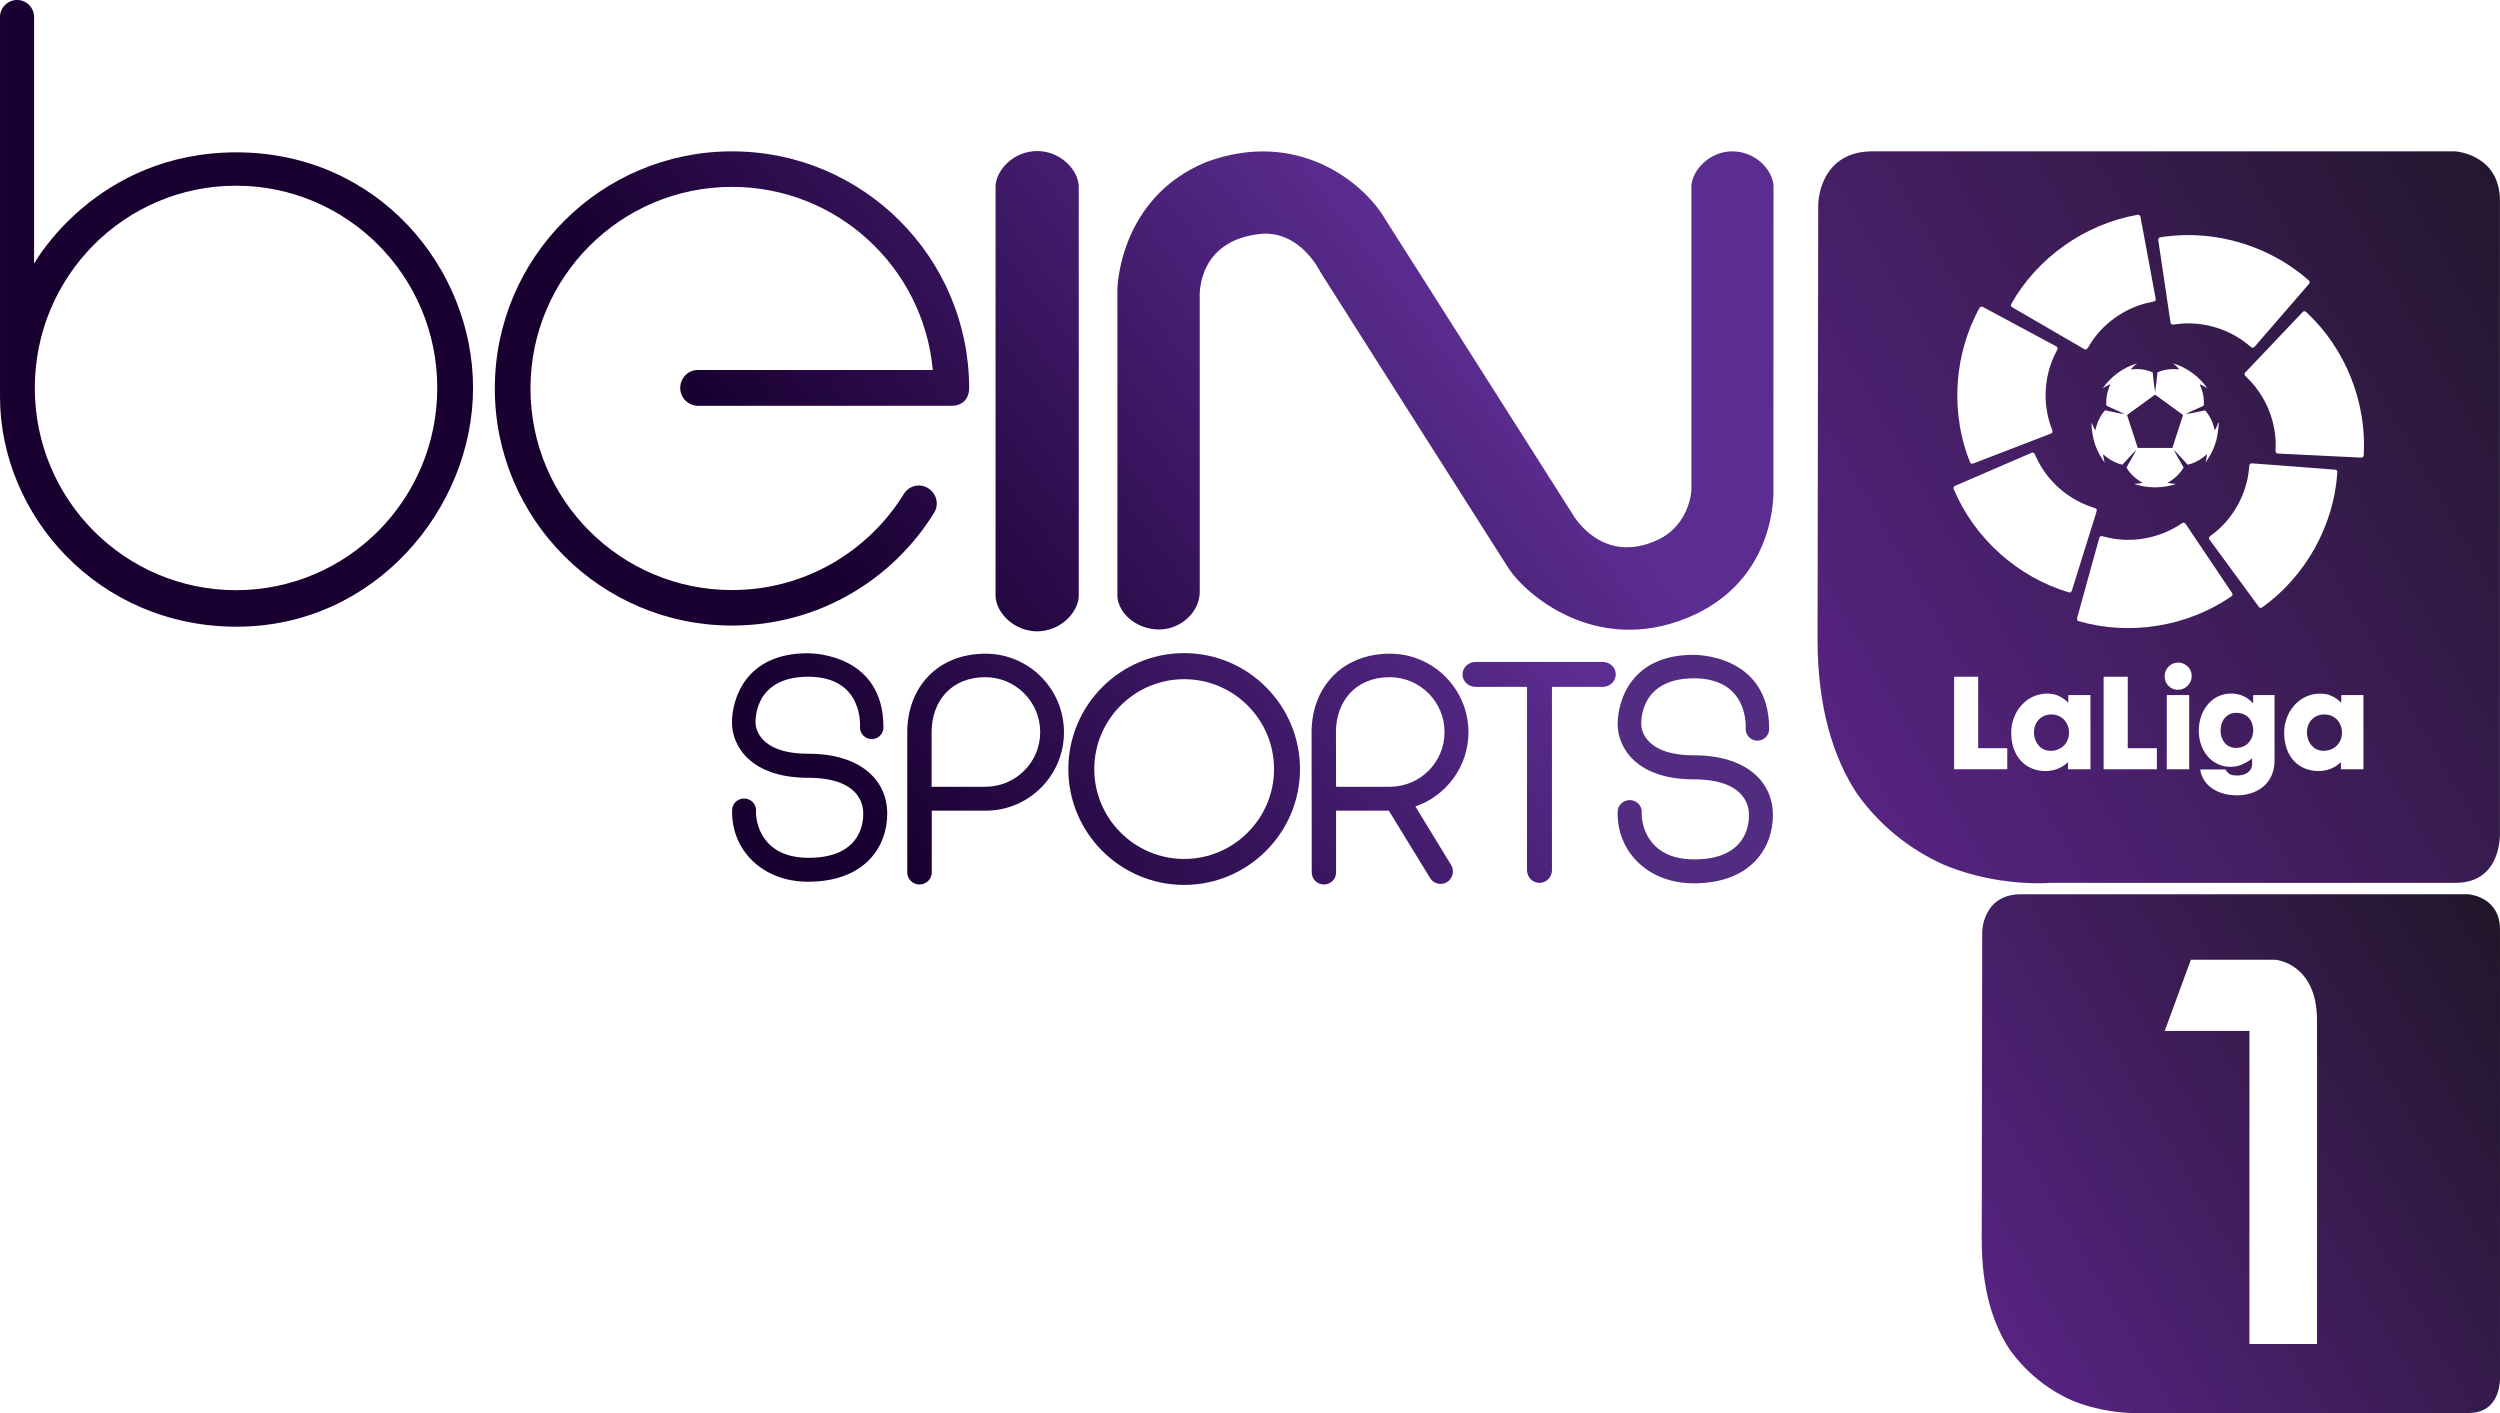 <?xml version="1.0" encoding="utf-8"?>
<!-- Generator: Adobe Illustrator 16.0.0, SVG Export Plug-In . SVG Version: 6.00 Build 0)  -->
<!DOCTYPE svg PUBLIC "-//W3C//DTD SVG 1.1//EN" "http://www.w3.org/Graphics/SVG/1.1/DTD/svg11.dtd">
<svg version="1.1" id="Capa_1" xmlns="http://www.w3.org/2000/svg" xmlns:xlink="http://www.w3.org/1999/xlink" x="0px" y="0px"
	 width="600px" height="339.155px" viewBox="0 0 600 339.155" enable-background="new 0 0 600 339.155" xml:space="preserve">
<linearGradient id="SVGID_1_" gradientUnits="userSpaceOnUse" x1="-12.018" y1="68.552" x2="-11.018" y2="68.552" gradientTransform="matrix(242.915 -140.257 140.257 242.915 -6260.789 -18165.252)">
	<stop  offset="0" style="stop-color:#572381"/>
	<stop  offset="1" style="stop-color:#111211"/>
</linearGradient>
<path fill="url(#SVGID_1_)" d="M588.199,36.324c-46.858-0.001-97.918,0.001-139.196,0.002c-12.53,0.267-12.631,12.688-12.631,12.688
	l-0.159,104.338c0,16.68,3.84,28.567,9.489,37.157c5.279,7.41,12.471,13.32,20.899,17.062c9.489,3.938,18.55,4.42,22.709,4.42
	c1.54,0,2.4-0.11,2.4-0.11h97.657c11.149,0,10.62-11.938,10.62-11.938V48.214c0-10.506-9.439-11.787-10.721-11.894h-1.068V36.324z
	 M513.232,51.539c0.29,0.052,0.5,0.326,0.5,0.635c1.21,6.513,2.45,13.02,3.63,19.533c0.141,0.559-0.5,0.7-0.91,0.756
	c-6.31,1.188-12.028,5.229-15.229,10.806c-0.17,0.394-0.59,0.837-1.04,0.496c-5.71-3.298-11.399-6.622-17.101-9.931
	c-0.34-0.135-0.609-0.535-0.38-0.883c6.261-11.129,17.67-19.156,30.229-21.382C513.041,51.53,513.142,51.521,513.232,51.539z
	 M525.852,56.422c10.289,0.158,20.499,4.035,28.229,10.845c0.311,0.2,0.319,0.667,0.051,0.903c-4.32,4.995-8.642,9.979-12.96,14.968
	c-0.24,0.378-0.75,0.417-1.04,0.073c-4.87-4.277-11.62-6.315-18.04-5.375c-0.409,0.064-1.079,0.188-1.159-0.389
	c-0.99-6.483-1.92-12.978-2.9-19.463c-0.05-0.343-0.14-0.846,0.28-0.99c1.03-0.235,2.09-0.295,3.13-0.408v-0.002
	C522.91,56.452,524.381,56.398,525.852,56.422z M475.523,73.594c0.239-0.009,0.489,0.148,0.7,0.257
	c5.76,3.104,11.539,6.17,17.289,9.284c0.479,0.226,0.29,0.783,0.061,1.133c-3.051,5.669-3.471,12.67-1.141,18.668
	c0.24,0.41,0.271,1.04-0.311,1.16c-6.109,2.369-12.229,4.71-18.34,7.069c-0.34,0.189-0.859,0.2-0.989-0.25
	c-4.421-11.034-3.979-23.866,1.069-34.609c0.45-0.887,0.811-1.839,1.41-2.64C475.353,73.619,475.433,73.598,475.523,73.594
	L475.523,73.594z M553.08,74.698c0.17,0.011,0.329,0.091,0.449,0.229c9.36,8.685,14.54,21.646,13.76,34.391
	c0,0.41-0.449,0.569-0.778,0.5c-6.59-0.32-13.17-0.631-19.75-0.961c-0.61,0.061-0.681-0.64-0.61-1.08
	c0.29-6.439-2.359-12.936-7.068-17.33c-0.381-0.259-0.58-0.824-0.131-1.137c4.551-4.81,9.109-9.622,13.681-14.416
	C552.75,74.748,552.921,74.688,553.08,74.698L553.08,74.698z M521.482,87.186c3.34,0.987,6.279,3.146,8.279,5.993
	c-0.59-0.378-1.199-0.71-1.84-0.994c0.729,1.617,1.141,3.396,0.97,5.179c-1.439,0.691-2.93,1.279-4.34,2.029
	c1.569-0.226,3.119-0.603,4.67-0.912c1.199,1.361,1.96,3.056,2.311,4.826c0.229-0.421,0.51-0.83,0.641-1.29
	c0.069-0.2,0.101-0.551,0.351-0.58c-0.171,1.77-0.301,3.58-0.931,5.27c-0.5,1.561-1.359,2.96-2.271,4.319
	c0.16-0.67,0.271-1.34,0.37-2.021c-1.32,1.189-2.891,2.131-4.641,2.53c-1.119-1.181-2.181-2.431-3.341-3.58
	c0.721,1.46,1.58,2.84,2.36,4.26c-0.91,1.561-2.3,2.79-3.87,3.66c0.68,0.141,1.37,0.26,2.07,0.271c-3.261,1.09-6.852,1.09-10.11,0
	c0.7-0.021,1.38-0.131,2.062-0.271c-1.57-0.87-2.96-2.101-3.87-3.66c0.79-1.42,1.64-2.81,2.37-4.26
	c-1.16,1.149-2.222,2.399-3.341,3.58c-1.75-0.399-3.319-1.33-4.641-2.53c0.09,0.681,0.21,1.36,0.36,2.03
	c-0.83-1.261-1.63-2.54-2.141-3.97c-0.671-1.8-0.96-3.74-1.029-5.65c0.358,0.61,0.59,1.29,0.96,1.891
	c0.359-1.771,1.109-3.471,2.318-4.83c1.562,0.314,3.11,0.686,4.69,0.918c-1.42-0.746-2.91-1.343-4.36-2.035
	c-0.17-1.78,0.23-3.56,0.972-5.177c-0.65,0.287-1.271,0.621-1.86,1.009c2-2.854,4.95-5.015,8.3-6.002
	c-0.59,0.426-1.108,0.942-1.59,1.48c1.78-0.21,3.64-0.047,5.29,0.703c0.148,1.588,0.34,3.171,0.55,4.752
	c0.28-1.572,0.41-3.168,0.58-4.756c1.65-0.744,3.5-0.912,5.29-0.695C522.591,88.125,522.072,87.614,521.482,87.186L521.482,87.186z
	 M517.211,94.712c-2.239,1.632-4.479,3.253-6.721,4.883c0.86,2.633,1.721,5.272,2.57,7.902h8.31c0.86-2.63,1.71-5.27,2.57-7.899
	C521.7,97.967,519.461,96.333,517.211,94.712z M487.943,108.637c0.149,0.02,0.279,0.108,0.351,0.27c0.399,0.779,0.72,1.6,1.17,2.359
	c2.76,4.989,7.489,8.84,12.93,10.54c0.31,0.13,0.76,0.181,0.83,0.579c-0.08,0.62-0.32,1.19-0.49,1.79l-5.43,17.4
	c-0.07,0.359-0.37,0.76-0.78,0.59c-12.3-3.641-22.749-13.03-27.659-24.88c-0.16-0.4,0.24-0.66,0.561-0.771
	c6.021-2.601,12.029-5.209,18.061-7.8C487.621,108.637,487.791,108.606,487.943,108.637z M540.351,111.196
	c6.58,0.451,13.16,1.021,19.729,1.5c0.36,0,0.94,0.111,0.882,0.591c-0.78,12.8-7.62,25.029-18.03,32.489
	c-0.32,0.25-0.72,0.08-0.891-0.24c-3.909-5.32-7.811-10.629-11.699-15.959c-0.351-0.33-0.141-0.82,0.239-1.021
	c5.25-3.771,8.71-9.921,9.21-16.37c0.051-0.279,0.011-0.601,0.189-0.83C540.072,111.317,540.261,111.237,540.351,111.196
	L540.351,111.196z M524.152,125.456c0.18,0.031,0.34,0.142,0.43,0.33c3.681,5.461,7.351,10.93,11.021,16.4
	c0.221,0.239,0.301,0.68,0,0.891c-10.561,7.329-24.469,9.579-36.809,5.979c-0.45-0.171-0.301-0.72-0.19-1.069
	c1.76-6.311,3.46-12.63,5.24-18.93c0.17-0.62,0.89-0.319,1.31-0.221c6.24,1.67,13.15,0.42,18.47-3.229
	C523.772,125.466,523.971,125.417,524.152,125.456z M522.531,159.016c1.41-0.091,2.851,0.799,3.3,2.17
	c0.431,1.188,0.07,2.608-0.859,3.459c-0.92,0.891-2.38,1.16-3.55,0.641c-1.109-0.471-1.869-1.631-1.899-2.83
	c-0.11-1.49,0.95-2.971,2.41-3.33C522.131,159.065,522.33,159.036,522.531,159.016L522.531,159.016z M468.983,162.416h5.78v17.159
	c2.329-0.01,4.648-0.01,6.979,0v5.051h-12.76L468.983,162.416L468.983,162.416z M504.871,162.416h5.789v17.149
	c2.33,0.01,4.66,0,6.99,0.01v5.051h-12.779V162.416z M535.41,166.456c1.67-0.02,3.33,0.51,4.591,1.63
	c0.26,0.221,0.5,0.471,0.75,0.71c0-0.66-0.011-1.319,0-1.979h5.14c0,5.291,0.01,10.569,0,15.85c-0.01,1.961-0.64,3.951-1.979,5.41
	c-1.579,1.771-3.96,2.641-6.29,2.78c-2.46,0.148-5.069-0.36-7.06-1.899c-1.36-1.021-2.28-2.59-2.511-4.28h6.04
	c0.399,0.671,1.021,1.271,1.83,1.37c1.39,0.199,3.029,0.039,4.021-1.08c0.72-0.811,0.59-1.971,0.561-2.971
	c-1.57,1.33-3.62,2.211-5.7,2.021c-1.939-0.12-3.811-1.08-5.039-2.58c-1.631-1.95-2.24-4.59-2.011-7.079
	c0.21-2.352,1.22-4.701,3.061-6.23v-0.01C532.072,167.045,533.74,166.475,535.41,166.456L535.41,166.456z M556.861,166.465
	c0.29,0,0.58,0.021,0.86,0.052c1.608,0.139,3.02,1.039,4.18,2.108v-1.811h5.32v17.811h-5.4v-1.721c-2.95,2.971-8.3,2.82-11.18-0.18
	c-1.689-1.74-2.4-4.221-2.439-6.601c-0.101-2.811,1.039-5.67,3.149-7.561C552.841,167.215,554.851,166.446,556.861,166.465z
	 M491.552,166.465c0.29,0.011,0.58,0.04,0.87,0.08c1.529,0.181,2.859,1.05,3.97,2.08v-1.811h5.32c0,5.939,0.01,11.881,0,17.811h-5.4
	c-0.01-0.569-0.01-1.149,0-1.721c-2.97,2.99-8.35,2.82-11.21-0.22c-1.67-1.739-2.369-4.2-2.409-6.569
	c-0.101-2.86,1.08-5.76,3.26-7.641C487.483,167.125,489.522,166.405,491.552,166.465L491.552,166.465z M525.41,166.815v17.811h-5.38
	v-17.811H525.41z M536.981,171.094c-0.359-0.021-0.72,0-1.069,0.061c-1.279,0.221-2.311,1.25-2.699,2.461
	c-0.54,1.649-0.32,3.67,0.949,4.93c1.511,1.46,4.189,1.199,5.54-0.34c1.41-1.57,1.41-4.149,0.131-5.79
	C539.141,171.565,538.061,171.145,536.981,171.094z M557.75,171.465c-0.351,0.011-0.689,0.051-1.029,0.142
	c-1.33,0.309-2.431,1.358-2.83,2.67c-0.561,1.77-0.09,3.949,1.41,5.129c1.72,1.35,4.448,0.91,5.81-0.76
	c1.46-1.771,1.24-4.689-0.5-6.189C559.821,171.765,558.781,171.446,557.75,171.465L557.75,171.465z M492.172,171.465
	c-0.341,0.011-0.69,0.062-1.021,0.15c-1.221,0.32-2.25,1.25-2.689,2.43c-0.681,1.812-0.229,4.08,1.279,5.33
	c1.739,1.4,4.55,0.949,5.899-0.78c1.431-1.779,1.181-4.681-0.569-6.158C494.272,171.745,493.222,171.425,492.172,171.465z"/>
<g>
	
		<linearGradient id="SVGID_2_" gradientUnits="userSpaceOnUse" x1="-13.206" y1="69.723" x2="-12.208" y2="69.723" gradientTransform="matrix(124.497 -95.364 95.364 124.497 -4894.101 -9919.307)">
		<stop  offset="0" style="stop-color:#190031"/>
		<stop  offset="0.006" style="stop-color:#190031"/>
		<stop  offset="1" style="stop-color:#5C2D91"/>
	</linearGradient>
	<path fill="url(#SVGID_2_)" d="M0.002,4.069v91.124c0,28.461,23.521,55.218,56.783,55.218c33.262,0,56.749-28.462,56.749-57.305
		c0-28.845-22.896-56.542-56.783-56.542c-33.854,0-48.574,26.722-48.574,26.722V4.07c0-2.228-1.809-4.071-4.07-4.071
		C1.846-0.002,0.002,1.842,0.002,4.069 M8.353,93.106c0-26.826,21.606-48.536,48.294-48.536c26.652,0,48.295,21.711,48.295,48.536
		c0,26.826-21.642,48.537-48.295,48.537C29.96,141.643,8.353,119.932,8.353,93.106"/>
	
		<linearGradient id="SVGID_3_" gradientUnits="userSpaceOnUse" x1="-13.206" y1="69.723" x2="-12.206" y2="69.723" gradientTransform="matrix(124.497 -95.364 95.364 124.497 -4834.976 -9842.057)">
		<stop  offset="0" style="stop-color:#190031"/>
		<stop  offset="0.006" style="stop-color:#190031"/>
		<stop  offset="1" style="stop-color:#5C2D91"/>
	</linearGradient>
	<path fill="url(#SVGID_3_)" d="M118.754,93.248c0,31.418,25.504,56.889,56.923,56.889c20.494,0,38.411-10.786,48.469-27
		c1.287-1.948,0.695-4.594-1.253-5.881c-1.914-1.321-4.593-0.8-5.88,1.148c-8.525,13.918-23.834,23.208-41.337,23.208
		c-26.722,0-48.362-21.643-48.362-48.363c0-26.722,21.643-48.399,48.362-48.399c25.226,0,45.963,19.311,48.188,43.943h-56.362
		c-2.366,0-4.245,1.949-4.245,4.315s1.914,4.279,4.28,4.279h60.784c3.201,0,4.279-2.263,4.279-4.141
		c0-31.454-25.469-56.923-56.923-56.923C144.259,36.325,118.755,61.794,118.754,93.248"/>
	
		<linearGradient id="SVGID_4_" gradientUnits="userSpaceOnUse" x1="-13.206" y1="69.723" x2="-12.207" y2="69.723" gradientTransform="matrix(124.497 -95.368 95.368 124.497 -4807.882 -9806.382)">
		<stop  offset="0" style="stop-color:#190031"/>
		<stop  offset="0.006" style="stop-color:#190031"/>
		<stop  offset="1" style="stop-color:#5C2D91"/>
	</linearGradient>
	<path fill="url(#SVGID_4_)" d="M248.92,36.254c-5.532,0-9.708,4.35-9.986,8.281v98.709c0.278,3.932,4.454,8.246,9.986,8.28
		c5.497-0.034,9.707-4.35,9.984-8.28V44.535C258.627,40.603,254.417,36.254,248.92,36.254z"/>
	
		<linearGradient id="SVGID_5_" gradientUnits="userSpaceOnUse" x1="-13.206" y1="69.723" x2="-12.206" y2="69.723" gradientTransform="matrix(124.497 -95.364 95.364 124.497 -4771.351 -9759.057)">
		<stop  offset="0" style="stop-color:#190031"/>
		<stop  offset="0.006" style="stop-color:#190031"/>
		<stop  offset="1" style="stop-color:#5C2D91"/>
	</linearGradient>
	<path fill="url(#SVGID_5_)" d="M415.783,36.324c-5.428,0-9.532,4.349-9.847,8.211v72.755c0,2.645-1.635,9.22-7.933,12.212
		c-13.5,6.402-20.459-5.914-20.459-5.914l-44.999-70.839c-5.186-9.012-21.225-21.955-43.074-13.848
		c-21.051,8.664-21.294,30.549-21.294,30.549v73.799c0.313,3.933,4.488,7.793,9.985,7.828c5.531-0.033,9.776-4.453,9.776-8.977
		V71.469c0,0-1.044-13.917,14.996-15.379c9.359-0.521,13.952,9.187,13.952,9.187s40.987,64.614,45.127,71.051
		c4.176,6.438,20.98,20.877,42.833,12.004c22.095-8.977,20.771-31.104,20.771-31.104l0.034-72.719
		c-0.313-3.861-4.419-8.176-9.847-8.176 M415.776,36.331h0.034H415.776z M278.176,151.077h0.034H278.176z"/>
	
		<linearGradient id="SVGID_6_" gradientUnits="userSpaceOnUse" x1="-13.206" y1="69.722" x2="-12.204" y2="69.722" gradientTransform="matrix(124.497 -95.364 95.364 124.497 -4795.976 -9742.307)">
		<stop  offset="0" style="stop-color:#190031"/>
		<stop  offset="0.006" style="stop-color:#190031"/>
		<stop  offset="1" style="stop-color:#5C2D91"/>
	</linearGradient>
	<path fill="url(#SVGID_6_)" d="M217.743,175.743v33.646c0,1.6,1.32,2.888,2.922,2.888c1.636,0,2.958-1.288,2.958-2.888v-14.822
		h12.907c10.403,0,18.823-8.42,18.823-18.824c0-10.403-8.42-18.857-18.823-18.857C225.015,156.885,217.743,164.992,217.743,175.743
		 M223.588,175.743c0-7.551,4.802-13.222,12.874-13.222c7.271,0,13.187,5.915,13.187,13.187c0,7.272-5.914,13.117-13.187,13.117
		h-12.874V175.743z"/>
	
		<linearGradient id="SVGID_7_" gradientUnits="userSpaceOnUse" x1="-13.206" y1="69.723" x2="-12.206" y2="69.723" gradientTransform="matrix(124.497 -95.364 95.364 124.497 -4774.351 -9714.057)">
		<stop  offset="0" style="stop-color:#190031"/>
		<stop  offset="0.006" style="stop-color:#190031"/>
		<stop  offset="1" style="stop-color:#5C2D91"/>
	</linearGradient>
	<path fill="url(#SVGID_7_)" d="M256.4,184.58c0,15.311,12.456,27.8,27.802,27.8c15.309,0,27.799-12.489,27.799-27.8
		c0-15.345-12.489-27.835-27.799-27.835C268.856,156.745,256.4,169.235,256.4,184.58 M262.628,184.58
		c0-11.898,9.673-21.572,21.572-21.572c11.898,0,21.57,9.674,21.57,21.572c0,11.864-9.672,21.572-21.57,21.572
		C272.301,206.152,262.628,196.444,262.628,184.58"/>
	
		<linearGradient id="SVGID_8_" gradientUnits="userSpaceOnUse" x1="-13.206" y1="69.723" x2="-12.206" y2="69.723" gradientTransform="matrix(124.497 -95.364 95.364 124.497 -4745.226 -9676.182)">
		<stop  offset="0" style="stop-color:#190031"/>
		<stop  offset="0.006" style="stop-color:#190031"/>
		<stop  offset="1" style="stop-color:#5C2D91"/>
	</linearGradient>
	<path fill="url(#SVGID_8_)" d="M354.133,158.868c-1.704,0-3.131,1.322-3.131,2.992c0,1.635,1.427,2.992,3.131,2.992h12.353v43.979
		c0,1.705,1.322,3.063,2.992,3.063c1.635,0,2.992-1.356,2.992-3.063v-43.979h12.178c1.739,0,3.132-1.357,3.132-2.992
		c0-1.67-1.393-2.992-3.132-2.992H354.133z"/>
	
		<linearGradient id="SVGID_9_" gradientUnits="userSpaceOnUse" x1="-13.206" y1="69.722" x2="-12.209" y2="69.722" gradientTransform="matrix(124.497 -95.364 95.364 124.497 -4807.726 -9757.682)">
		<stop  offset="0" style="stop-color:#190031"/>
		<stop  offset="0.006" style="stop-color:#190031"/>
		<stop  offset="1" style="stop-color:#5C2D91"/>
	</linearGradient>
	<path fill="url(#SVGID_9_)" d="M193.837,156.782c-14.926,0-18.162,10.994-18.162,16.631c0,5.672,4.522,13.256,18.302,13.256
		s13.188,8.212,13.188,8.525c0,0.313,0.766,10.717-13.151,10.682c-11.378-0.034-12.735-8.732-12.562-11.412
		c0-1.602-1.287-2.817-2.889-2.817c-1.564,0-2.854,1.217-2.854,2.817c-0.243,9.533,7.271,17.152,18.196,17.152
		c13.71,0,19.033-8.42,19.033-16.353c0-7.934-6.264-14.37-18.998-14.37c-12.733,0-12.596-7.308-12.596-7.308
		s-0.835-11.169,12.631-11.169c13.465,0,12.421,12.145,12.421,12.145c0,1.564,1.253,2.817,2.818,2.817
		c1.564,0,2.818-1.253,2.818-2.817c0-17.433-16.736-17.779-18.094-17.779H193.837"/>
	
		<linearGradient id="SVGID_10_" gradientUnits="userSpaceOnUse" x1="-13.205" y1="69.723" x2="-12.207" y2="69.723" gradientTransform="matrix(124.497 -95.364 95.364 124.497 -4754.976 -9688.807)">
		<stop  offset="0" style="stop-color:#190031"/>
		<stop  offset="0.006" style="stop-color:#190031"/>
		<stop  offset="1" style="stop-color:#5C2D91"/>
	</linearGradient>
	<path fill="url(#SVGID_10_)" d="M314.781,175.743l0.035,33.646c0,1.6,1.321,2.888,2.922,2.888c1.636,0,2.923-1.288,2.923-2.888
		v-14.822h12.665l9.848,16.074c0.801,1.427,2.645,1.914,4.036,1.112c1.427-0.835,1.914-2.645,1.112-4.069l-8.629-14.127
		c7.411-2.574,12.735-9.568,12.735-17.814c0-10.402-8.455-18.857-18.824-18.857C322.088,156.885,314.781,164.993,314.781,175.743
		 M320.627,175.743c0-7.55,4.836-13.221,12.874-13.221c7.307,0,13.187,5.914,13.187,13.187c0,7.273-5.88,13.117-13.187,13.117
		h-12.84L320.627,175.743z"/>
	<path fill="#512C80" d="M418.959,174.942c0,0,1.009-12.145-12.422-12.145c-13.466,0-12.631,11.169-12.631,11.169
		s-0.139,7.308,12.597,7.308c12.734,0,18.998,6.438,18.998,14.336c0,7.933-5.323,16.387-19.032,16.387
		c-10.961,0-18.477-7.654-18.232-17.188c0-1.566,1.322-2.783,2.889-2.783c1.565,0,2.889,1.217,2.889,2.783
		c-0.174,2.713,1.183,11.412,12.561,11.446c13.917,0.033,13.152-10.368,13.152-10.682c0-0.349,0.591-8.525-13.188-8.525
		c-13.778,0-18.302-7.584-18.302-13.256c0-5.637,3.236-16.632,18.162-16.632c0,0,18.197-0.383,18.197,17.78
		c0,1.563-1.252,2.817-2.818,2.817C420.212,177.76,418.959,176.506,418.959,174.942"/>
</g>
<linearGradient id="SVGID_11_" gradientUnits="userSpaceOnUse" x1="-12.876" y1="70.031" x2="-11.876" y2="70.031" gradientTransform="matrix(172.203 -99.428 99.428 172.203 -4269.979 -13026.804)">
	<stop  offset="0" style="stop-color:#572381"/>
	<stop  offset="1" style="stop-color:#111211"/>
</linearGradient>
<path fill="url(#SVGID_11_)" d="M484.722,214.616c-8.919,0.227-8.995,8.994-8.995,8.994l-0.113,74.004
	c0,11.792,2.723,20.258,6.729,26.305c3.778,5.254,8.882,9.487,14.814,12.133c6.729,2.797,13.153,3.138,16.103,3.101
	c1.096,0,1.7-0.038,1.7-0.038h77.556c7.861,0,7.482-8.466,7.482-8.466V223.044c0-7.408-6.65-8.313-7.597-8.428h-0.756H484.722z
	 M525.806,230.339h20.296c0,0,9.979,0.793,9.979,14.514v77.707h-16.215v-75.138h-20.334L525.806,230.339z"/>
</svg>
